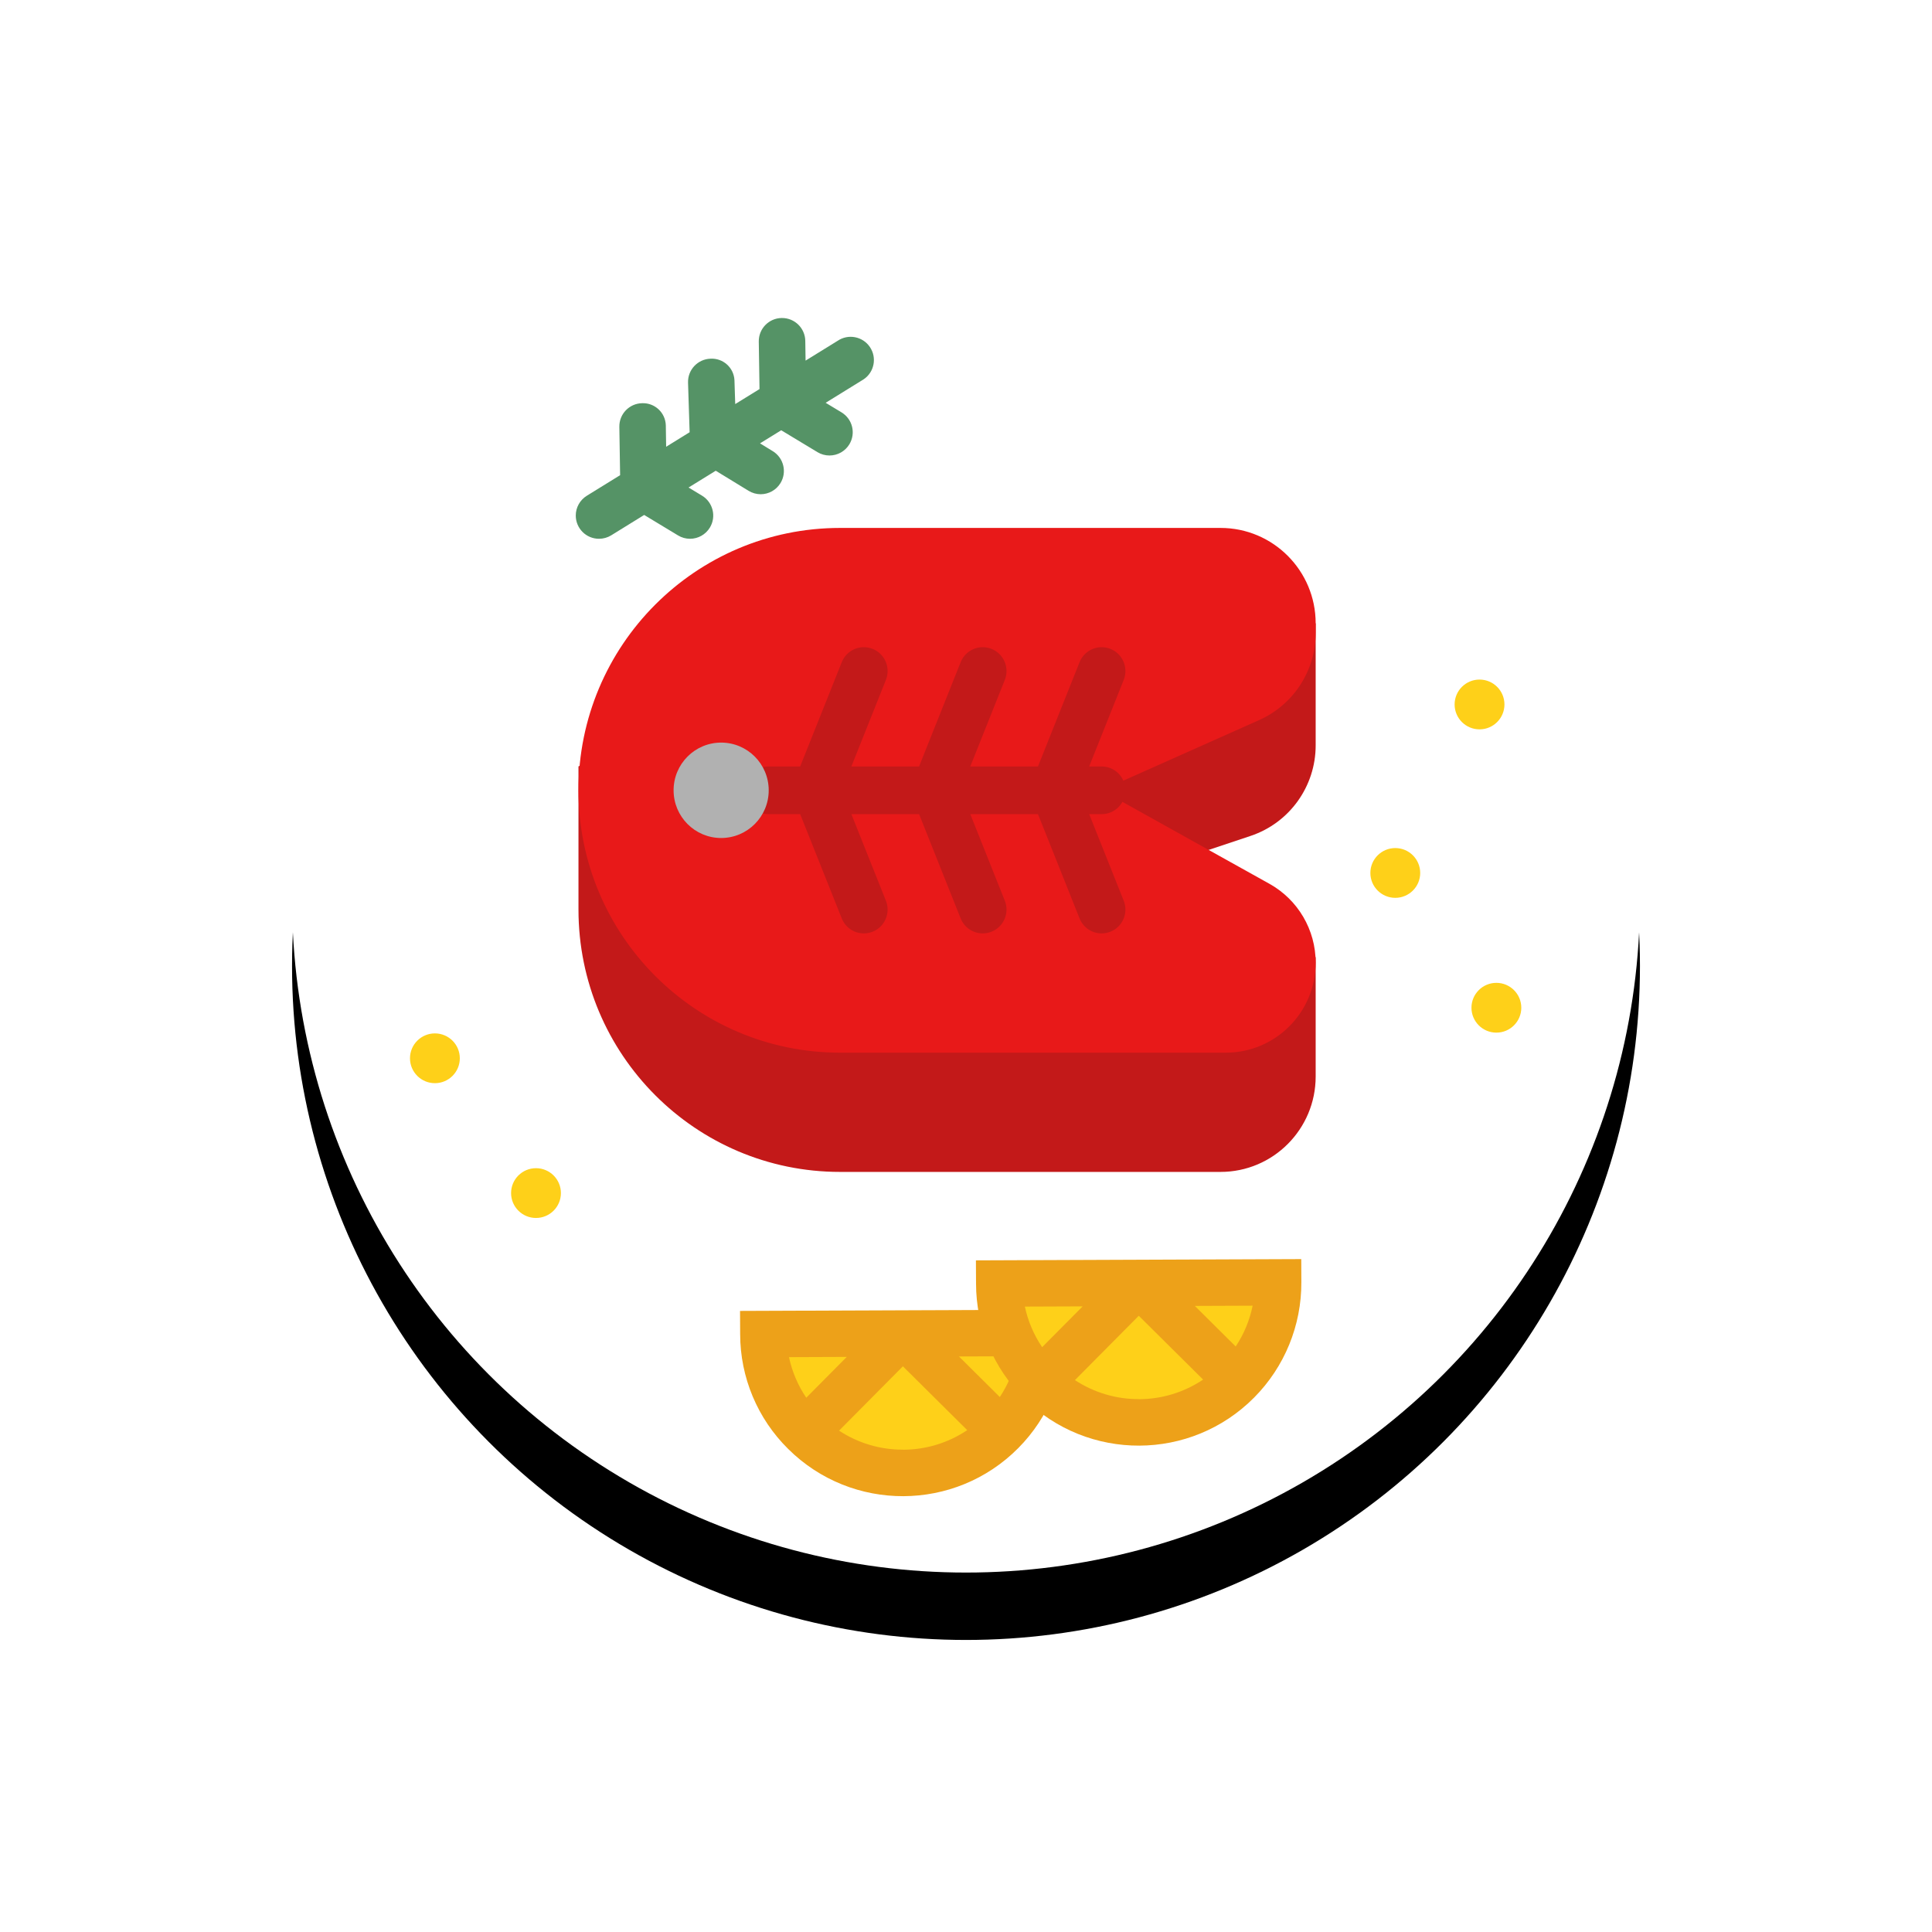 <?xml version="1.0" encoding="UTF-8"?>
<svg width="172px" height="172px" viewBox="0 0 172 172" version="1.1" xmlns="http://www.w3.org/2000/svg" xmlns:xlink="http://www.w3.org/1999/xlink">
    <!-- Generator: Sketch 55.2 (78181) - https://sketchapp.com -->
    <title>plato-02-120px</title>
    <desc>Created with Sketch.</desc>
    <defs>
        <circle id="path-1" cx="60" cy="60" r="60"></circle>
        <filter x="-36.2%" y="-31.2%" width="172.5%" height="172.5%" filterUnits="objectBoundingBox" id="filter-2">
            <feOffset dx="0" dy="6" in="SourceAlpha" result="shadowOffsetOuter1"></feOffset>
            <feGaussianBlur stdDeviation="13.5" in="shadowOffsetOuter1" result="shadowBlurOuter1"></feGaussianBlur>
            <feColorMatrix values="0 0 0 0 0   0 0 0 0 0   0 0 0 0 0  0 0 0 0.2 0" type="matrix" in="shadowBlurOuter1"></feColorMatrix>
        </filter>
    </defs>
    <g id="Animar" stroke="none" stroke-width="1" fill="none" fill-rule="evenodd">
        <g id="plato-02-120px" transform="translate(26, 20)">
            <g id="Oval">
                <use fill="black" fill-opacity="1" filter="url(#filter-2)" xlink:href="#path-1"></use>
                <use fill="#FFFFFF" fill-rule="evenodd" xlink:href="#path-1"></use>
            </g>
            <g id="Group-4" opacity="0.9" transform="translate(10.5, 8.224)">
                <ellipse id="Oval-Copy-6" fill="#FECB00" cx="11.218" cy="77.992" rx="2.218" ry="2.216"></ellipse>
                <ellipse id="Oval-Copy-12" fill="#FECB00" cx="96.718" cy="61.492" rx="2.218" ry="2.216"></ellipse>
                <ellipse id="Oval-Copy-14" fill="#FECB00" cx="95.218" cy="34.492" rx="2.218" ry="2.216"></ellipse>
                <ellipse id="Oval-Copy-11" fill="#FECB00" cx="2.218" cy="65.992" rx="2.218" ry="2.216"></ellipse>
                <ellipse id="Oval-Copy-13" fill="#FECB00" cx="87.718" cy="49.492" rx="2.218" ry="2.216"></ellipse>
                <g id="Group" transform="translate(13.966, 0)" fill="#438755" fill-rule="nonzero">
                    <path d="M6.883,17.621 L3.95,19.434 C3.623,19.635 3.247,19.742 2.863,19.742 C1.721,19.743 0.794,18.817 0.793,17.675 C0.792,16.957 1.164,16.29 1.775,15.912 L4.741,14.08 L4.672,9.774 C4.653,8.631 5.564,7.69 6.707,7.672 C6.708,7.672 6.709,7.672 6.71,7.672 C7.831,7.634 8.771,8.512 8.809,9.634 C8.809,9.659 8.81,9.683 8.81,9.708 L8.839,11.549 L10.929,10.257 L10.788,5.843 C10.752,4.701 11.647,3.747 12.788,3.71 C13.903,3.647 14.857,4.499 14.92,5.614 C14.922,5.646 14.923,5.678 14.923,5.71 L14.989,7.749 L17.151,6.414 L17.086,2.189 C17.067,1.046 17.978,0.105 19.121,0.087 C19.122,0.087 19.123,0.087 19.123,0.087 L19.157,0.087 C20.286,0.087 21.207,0.993 21.226,2.123 L21.252,3.88 L24.103,2.119 C25.049,1.477 26.335,1.722 26.977,2.668 C27.619,3.613 27.374,4.9 26.428,5.542 C26.379,5.575 26.328,5.607 26.276,5.636 L23.04,7.635 L24.451,8.487 C25.429,9.078 25.743,10.349 25.152,11.328 C24.777,11.949 24.105,12.328 23.379,12.327 L23.377,12.327 C23.001,12.327 22.631,12.224 22.31,12.029 L19.084,10.081 L17.196,11.247 L18.331,11.942 C19.306,12.538 19.613,13.812 19.016,14.787 C18.64,15.401 17.972,15.776 17.251,15.776 L17.257,15.776 C16.877,15.776 16.504,15.67 16.179,15.472 L13.254,13.684 L10.835,15.178 L12.035,15.904 C13.012,16.497 13.324,17.769 12.731,18.746 C12.356,19.364 11.686,19.742 10.963,19.742 C10.587,19.742 10.218,19.638 9.896,19.442 L6.883,17.621 Z" id="Combined-Shape"></path>
                </g>
                <g id="Group-3" transform="translate(15, 18.776)" fill-rule="nonzero">
                    <path d="M-1.49213975e-13,33.975 L-1.49213975e-13,21.234 L23.288,8.494 L65.63,8.494 L65.63,19.359 C65.63,23.015 63.297,26.261 59.839,27.417 L46.576,31.851 L65.63,38.221 L65.63,48.838 C65.63,53.529 61.838,57.332 57.161,57.332 L23.288,57.332 C10.426,57.332 -1.49213975e-13,46.875 -1.49213975e-13,33.975 Z" id="Path" fill="#BD0000"></path>
                    <path d="M57.633,46.715 L23.288,46.715 C10.426,46.715 -1.49213975e-13,36.258 -1.49213975e-13,23.358 C-1.49213975e-13,10.458 10.426,3.73034936e-14 23.288,3.73034936e-14 L57.161,3.73034936e-14 C61.838,3.73034936e-14 65.63,3.803 65.63,8.494 L65.63,9.343 C65.63,12.699 63.659,15.741 60.601,17.104 L46.576,23.358 L61.516,31.683 C64.055,33.098 65.63,35.782 65.63,38.695 C65.63,43.124 62.05,46.715 57.633,46.715 L57.633,46.715 Z" id="Path" fill="#E60000"></path>
                    <g id="Group" transform="translate(14.184, 10.352)" fill="#BD0000">
                        <path d="M26.723,15.129 L20.699,15.129 L23.773,22.835 C24.206,23.924 23.678,25.16 22.592,25.595 C22.342,25.695 22.075,25.746 21.806,25.746 C20.94,25.747 20.16,25.218 19.839,24.411 L16.138,15.129 L10.113,15.129 L13.187,22.835 C13.621,23.924 13.093,25.16 12.007,25.595 C11.757,25.695 11.49,25.746 11.221,25.746 C10.354,25.747 9.575,25.218 9.254,24.411 L5.552,15.129 L2.752,15.129 C1.583,15.129 0.635,14.179 0.635,13.006 C0.635,11.833 1.583,10.882 2.752,10.882 L5.552,10.882 L9.254,1.601 C9.687,0.511 10.92,-0.019 12.006,0.416 C13.092,0.851 13.621,2.087 13.187,3.177 L10.113,10.882 L16.138,10.882 L19.839,1.601 C20.273,0.511 21.505,-0.019 22.591,0.416 C23.678,0.851 24.206,2.087 23.773,3.177 L20.699,10.882 L26.723,10.882 L30.425,1.601 C30.858,0.511 32.09,-0.019 33.177,0.416 C34.263,0.851 34.792,2.087 34.358,3.177 L31.284,10.882 L32.391,10.882 C33.56,10.882 34.508,11.833 34.508,13.006 C34.508,14.179 33.56,15.129 32.391,15.129 L31.284,15.129 L34.358,22.835 C34.792,23.924 34.263,25.16 33.178,25.595 C32.927,25.695 32.661,25.746 32.391,25.746 C31.525,25.747 30.746,25.218 30.425,24.411 L26.723,15.129 Z" id="Combined-Shape"></path>
                    </g>
                    <ellipse id="Oval" fill="#A8A8A8" cx="12.702" cy="23.358" rx="4.234" ry="4.247"></ellipse>
                </g>
                <g id="Group-5" transform="translate(45, 94.526) rotate(159) translate(-45, -94.526) translate(30, 83.276)" fill-rule="nonzero">
                    <path d="M19.01,3.81 C12.599,1.379 5.432,4.604 3,11.014 C3,11.014 3,11.014 3,11.014 L26.214,19.82 C28.645,13.41 25.42,6.242 19.01,3.81 C19.01,3.81 19.01,3.81 19.01,3.81 L19.01,3.81 Z" id="Path" fill="#FECB00"></path>
                    <path d="M27.813,9.473 C24.53,2.179 15.955,-1.071 8.662,2.212 C5.16,3.789 2.428,6.691 1.066,10.282 L0.333,12.214 L27.414,22.489 L28.146,20.552 C29.521,16.963 29.401,12.973 27.813,9.473 Z M18.277,5.749 C20.176,6.466 21.82,7.728 23.003,9.378 L15.646,12.688 L12.335,5.331 C14.313,4.879 16.381,5.023 18.277,5.743 L18.277,5.749 Z M8.572,7.048 L10.672,11.718 L5.861,9.893 C6.571,8.776 7.492,7.808 8.572,7.042 L8.572,7.048 Z M24.821,17.085 L20.011,15.26 L24.679,13.16 C24.978,14.445 25.027,15.775 24.821,17.079 L24.821,17.085 Z" id="Shape" fill="#EB9700"></path>
                </g>
                <g id="Group-5-Copy" transform="translate(66, 90.026) rotate(159) translate(-66, -90.026) translate(51, 78.776)" fill-rule="nonzero">
                    <path d="M19.01,3.81 C12.599,1.379 5.432,4.604 3,11.014 C3,11.014 3,11.014 3,11.014 L26.214,19.82 C28.645,13.41 25.42,6.242 19.01,3.81 C19.01,3.81 19.01,3.81 19.01,3.81 L19.01,3.81 Z" id="Path" fill="#FECB00"></path>
                    <path d="M27.813,9.473 C24.53,2.179 15.955,-1.071 8.662,2.212 C5.16,3.789 2.428,6.691 1.066,10.282 L0.333,12.214 L27.414,22.489 L28.146,20.552 C29.521,16.963 29.401,12.973 27.813,9.473 Z M18.277,5.749 C20.176,6.466 21.82,7.728 23.003,9.378 L15.646,12.688 L12.335,5.331 C14.313,4.879 16.381,5.023 18.277,5.743 L18.277,5.749 Z M8.572,7.048 L10.672,11.718 L5.861,9.893 C6.571,8.776 7.492,7.808 8.572,7.042 L8.572,7.048 Z M24.821,17.085 L20.011,15.26 L24.679,13.16 C24.978,14.445 25.027,15.775 24.821,17.079 L24.821,17.085 Z" id="Shape" fill="#EB9700"></path>
                </g>
            </g>
        </g>
    </g>
</svg>